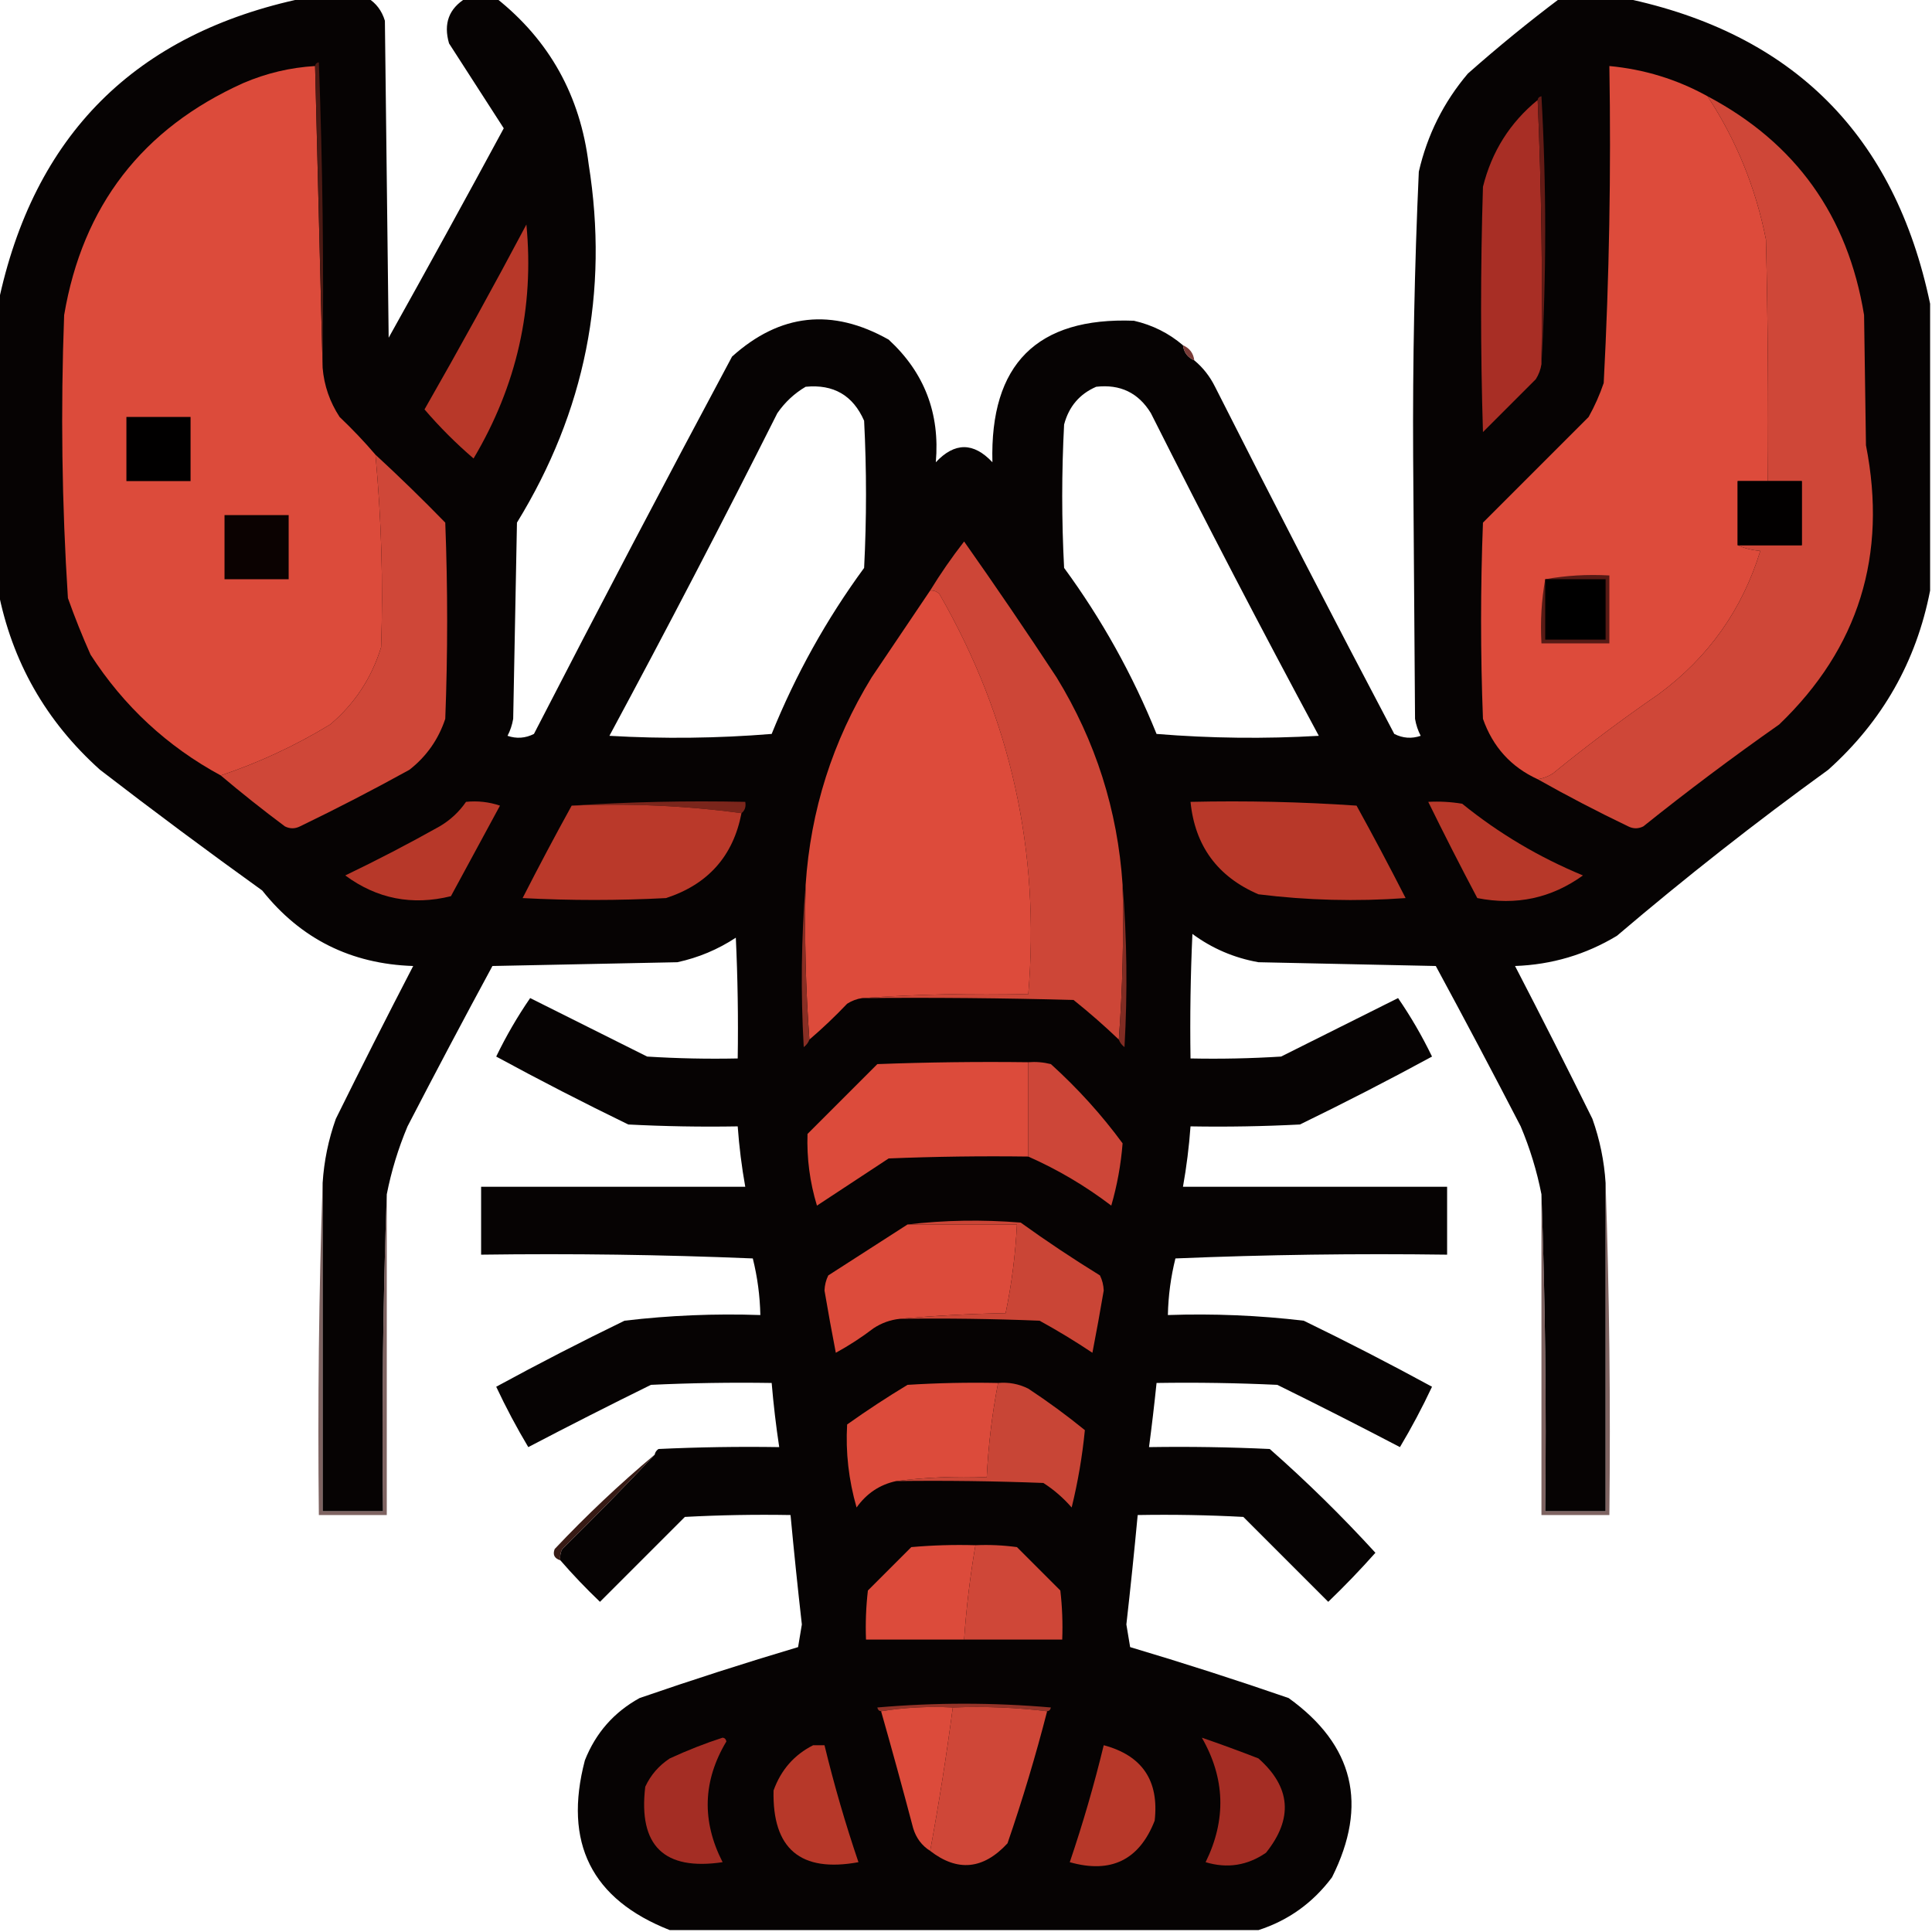 <?xml version="1.0" encoding="UTF-8"?>
<!DOCTYPE svg PUBLIC "-//W3C//DTD SVG 1.1//EN" "http://www.w3.org/Graphics/SVG/1.1/DTD/svg11.dtd">
<svg xmlns="http://www.w3.org/2000/svg" version="1.1" width="512px" height="512px" style="shape-rendering:geometricPrecision; text-rendering:geometricPrecision; image-rendering:optimizeQuality; fill-rule:evenodd; clip-rule:evenodd" xmlns:xlink="http://www.w3.org/1999/xlink">
<g><path style="opacity:0.988" fill="#040100" d="M 80.5,-0.5 C 86.167,-0.5 91.833,-0.5 97.5,-0.5C 99.696,0.854 101.196,2.854 102,5.5C 102.333,33.5 102.667,61.5 103,89.5C 113.301,71.064 123.467,52.564 133.5,34C 128.682,26.51 123.849,19.01 119,11.5C 117.474,6.239 118.974,2.239 123.5,-0.5C 126.167,-0.5 128.833,-0.5 131.5,-0.5C 145.601,10.688 153.768,25.355 156,43.5C 161.404,77.386 155.071,109.052 137,138.5C 136.667,155.833 136.333,173.167 136,190.5C 135.727,192.101 135.227,193.601 134.5,195C 136.902,195.814 139.235,195.647 141.5,194.5C 158.745,161.009 176.245,127.676 194,94.5C 206.7,83.066 220.534,81.566 235.5,90C 244.961,98.704 249.127,109.537 248,122.5C 253,117.167 258,117.167 263,122.5C 262.307,96.526 274.807,84.026 300.5,85C 305.418,86.126 309.752,88.293 313.5,91.5C 313.738,93.404 314.738,94.738 316.5,95.5C 318.796,97.401 320.629,99.734 322,102.5C 337.578,133.323 353.411,163.99 369.5,194.5C 371.765,195.647 374.098,195.814 376.5,195C 375.773,193.601 375.273,192.101 375,190.5C 374.833,167.333 374.667,144.167 374.5,121C 374.362,95.799 374.862,70.633 376,45.5C 378.247,35.74 382.58,27.074 389,19.5C 396.961,12.456 405.128,5.789 413.5,-0.5C 419.167,-0.5 424.833,-0.5 430.5,-0.5C 475.167,8.833 502.167,35.833 511.5,80.5C 511.5,105.833 511.5,131.167 511.5,156.5C 507.843,175.308 498.843,191.141 484.5,204C 465.211,217.965 446.544,232.632 428.5,248C 420.234,252.985 411.234,255.652 401.5,256C 408.477,269.453 415.31,282.953 422,296.5C 423.963,302.016 425.13,307.683 425.5,313.5C 425.5,342.5 425.5,371.5 425.5,400.5C 420.167,400.5 414.833,400.5 409.5,400.5C 409.831,372.328 409.498,344.328 408.5,316.5C 407.292,310.344 405.459,304.344 403,298.5C 395.627,284.254 388.127,270.088 380.5,256C 364.833,255.667 349.167,255.333 333.5,255C 327.052,253.853 321.219,251.353 316,247.5C 315.5,258.495 315.333,269.495 315.5,280.5C 323.507,280.666 331.507,280.5 339.5,280C 349.833,274.833 360.167,269.667 370.5,264.5C 373.864,269.386 376.864,274.552 379.5,280C 367.99,286.255 356.323,292.255 344.5,298C 334.839,298.5 325.172,298.666 315.5,298.5C 315.113,303.874 314.446,309.207 313.5,314.5C 336.833,314.5 360.167,314.5 383.5,314.5C 383.5,320.5 383.5,326.5 383.5,332.5C 359.491,332.167 335.491,332.5 311.5,333.5C 310.274,338.415 309.607,343.415 309.5,348.5C 321.562,348.085 333.562,348.585 345.5,350C 356.99,355.578 368.323,361.411 379.5,367.5C 376.921,372.992 374.088,378.325 371,383.5C 360.245,377.872 349.411,372.372 338.5,367C 327.839,366.5 317.172,366.333 306.5,366.5C 305.915,372.178 305.249,377.845 304.5,383.5C 315.172,383.333 325.839,383.5 336.5,384C 346.318,392.651 355.651,401.817 364.5,411.5C 360.515,415.985 356.349,420.318 352,424.5C 344.5,417 337,409.5 329.5,402C 320.173,401.5 310.839,401.334 301.5,401.5C 300.595,411.169 299.595,420.835 298.5,430.5C 298.833,432.5 299.167,434.5 299.5,436.5C 313.598,440.699 327.598,445.199 341.5,450C 358.793,462.447 362.627,478.28 353,497.5C 347.938,504.271 341.438,508.938 333.5,511.5C 281.5,511.5 229.5,511.5 177.5,511.5C 156.76,503.355 149.26,488.355 155,466.5C 157.872,459.243 162.705,453.743 169.5,450C 183.402,445.199 197.402,440.699 211.5,436.5C 211.833,434.5 212.167,432.5 212.5,430.5C 211.405,420.835 210.405,411.169 209.5,401.5C 200.161,401.334 190.827,401.5 181.5,402C 174,409.5 166.5,417 159,424.5C 155.296,420.964 151.796,417.298 148.5,413.5C 148.351,412.448 148.517,411.448 149,410.5C 157.369,402.298 165.536,393.965 173.5,385.5C 173.611,384.883 173.944,384.383 174.5,384C 185.161,383.5 195.828,383.333 206.5,383.5C 205.646,377.858 204.98,372.191 204.5,366.5C 193.828,366.333 183.161,366.5 172.5,367C 161.589,372.372 150.755,377.872 140,383.5C 136.912,378.325 134.079,372.992 131.5,367.5C 142.677,361.411 154.01,355.578 165.5,350C 177.438,348.585 189.438,348.085 201.5,348.5C 201.393,343.415 200.726,338.415 199.5,333.5C 175.509,332.5 151.509,332.167 127.5,332.5C 127.5,326.5 127.5,320.5 127.5,314.5C 150.833,314.5 174.167,314.5 197.5,314.5C 196.554,309.207 195.887,303.874 195.5,298.5C 185.828,298.666 176.161,298.5 166.5,298C 154.677,292.255 143.01,286.255 131.5,280C 134.136,274.552 137.136,269.386 140.5,264.5C 150.833,269.667 161.167,274.833 171.5,280C 179.493,280.5 187.493,280.666 195.5,280.5C 195.667,269.828 195.5,259.161 195,248.5C 190.241,251.629 185.074,253.796 179.5,255C 163.167,255.333 146.833,255.667 130.5,256C 122.873,270.088 115.373,284.254 108,298.5C 105.541,304.344 103.708,310.344 102.5,316.5C 101.502,344.328 101.169,372.328 101.5,400.5C 96.167,400.5 90.833,400.5 85.5,400.5C 85.5,371.5 85.5,342.5 85.5,313.5C 85.87,307.683 87.037,302.016 89,296.5C 95.69,282.953 102.523,269.453 109.5,256C 93.002,255.466 79.668,248.799 69.5,236C 54.988,225.577 40.655,214.91 26.5,204C 12.157,191.141 3.157,175.308 -0.5,156.5C -0.5,131.167 -0.5,105.833 -0.5,80.5C 8.833,35.833 35.833,8.833 80.5,-0.5 Z M 213.5,102.5 C 220.883,101.772 226.049,104.772 229,111.5C 229.667,124.5 229.667,137.5 229,150.5C 219.03,164.101 210.863,178.768 204.5,194.5C 190.178,195.666 175.845,195.833 161.5,195C 176.716,166.736 191.549,138.236 206,109.5C 208.015,106.588 210.515,104.255 213.5,102.5 Z M 290.5,102.5 C 296.872,101.77 301.706,104.104 305,109.5C 319.451,138.236 334.284,166.736 349.5,195C 335.155,195.833 320.822,195.666 306.5,194.5C 300.137,178.768 291.97,164.101 282,150.5C 281.333,137.833 281.333,125.167 282,112.5C 283.261,107.745 286.095,104.412 290.5,102.5 Z"/></g>
<g><path style="opacity:1" fill="#dc4b3b" d="M 83.5,17.5 C 84.167,44.167 84.833,70.833 85.5,97.5C 85.898,102.193 87.398,106.526 90,110.5C 93.371,113.703 96.537,117.036 99.5,120.5C 101.073,137.469 101.573,154.469 101,171.5C 98.495,179.667 93.995,186.5 87.5,192C 78.296,197.603 68.629,202.103 58.5,205.5C 44.308,197.81 32.808,187.144 24,173.5C 21.804,168.58 19.804,163.58 18,158.5C 16.392,133.536 16.058,108.536 17,83.5C 21.895,54.541 37.728,34.041 64.5,22C 70.589,19.394 76.922,17.894 83.5,17.5 Z"/></g>
<g><path style="opacity:1" fill="#4c1a14" d="M 83.5,17.5 C 83.56,16.957 83.893,16.624 84.5,16.5C 85.5,43.492 85.833,70.492 85.5,97.5C 84.833,70.833 84.167,44.167 83.5,17.5 Z"/></g>
<g><path style="opacity:1" fill="#dd4b3b" d="M 452.5,25.5 C 460.118,37.083 465.285,49.749 468,63.5C 468.5,84.831 468.667,106.164 468.5,127.5C 465.833,127.5 463.167,127.5 460.5,127.5C 460.5,133.167 460.5,138.833 460.5,144.5C 462.292,145.309 464.292,145.809 466.5,146C 461.685,161.627 452.685,174.294 439.5,184C 429.884,190.615 420.55,197.615 411.5,205C 410.255,205.791 408.922,206.291 407.5,206.5C 400.453,203.281 395.62,197.948 393,190.5C 392.333,173.167 392.333,155.833 393,138.5C 402.333,129.167 411.667,119.833 421,110.5C 422.608,107.618 423.941,104.618 425,101.5C 426.466,73.551 426.966,45.551 426.5,17.5C 435.783,18.373 444.449,21.04 452.5,25.5 Z"/></g>
<g><path style="opacity:1" fill="#a82e25" d="M 407.5,26.5 C 408.498,49.661 408.831,72.994 408.5,96.5C 408.291,97.922 407.791,99.255 407,100.5C 402.333,105.167 397.667,109.833 393,114.5C 392.333,92.833 392.333,71.167 393,49.5C 395.334,40.146 400.167,32.479 407.5,26.5 Z"/></g>
<g><path style="opacity:1" fill="#641b16" d="M 407.5,26.5 C 407.56,25.957 407.893,25.624 408.5,25.5C 409.829,49.33 409.829,72.997 408.5,96.5C 408.831,72.994 408.498,49.661 407.5,26.5 Z"/></g>
<g><path style="opacity:1" fill="#cf4738" d="M 452.5,25.5 C 475.862,37.849 489.696,57.183 494,83.5C 494.167,95 494.333,106.5 494.5,118C 500.236,147.11 492.569,171.776 471.5,192C 459.217,200.615 447.217,209.615 435.5,219C 434.167,219.667 432.833,219.667 431.5,219C 423.281,215.059 415.281,210.892 407.5,206.5C 408.922,206.291 410.255,205.791 411.5,205C 420.55,197.615 429.884,190.615 439.5,184C 452.685,174.294 461.685,161.627 466.5,146C 464.292,145.809 462.292,145.309 460.5,144.5C 466.167,144.5 471.833,144.5 477.5,144.5C 477.5,138.833 477.5,133.167 477.5,127.5C 474.5,127.5 471.5,127.5 468.5,127.5C 468.667,106.164 468.5,84.831 468,63.5C 465.285,49.749 460.118,37.083 452.5,25.5 Z"/></g>
<g><path style="opacity:1" fill="#b83829" d="M 139.5,59.5 C 141.619,81.556 136.952,102.223 125.5,121.5C 120.833,117.5 116.5,113.167 112.5,108.5C 121.778,92.273 130.778,75.94 139.5,59.5 Z"/></g>
<g><path style="opacity:0.859" fill="#661c18" d="M 313.5,91.5 C 315.262,92.262 316.262,93.596 316.5,95.5C 314.738,94.738 313.738,93.404 313.5,91.5 Z"/></g>
<g><path style="opacity:1" fill="#010000" d="M 33.5,110.5 C 39.167,110.5 44.833,110.5 50.5,110.5C 50.5,116.167 50.5,121.833 50.5,127.5C 44.833,127.5 39.167,127.5 33.5,127.5C 33.5,121.833 33.5,116.167 33.5,110.5 Z"/></g>
<g><path style="opacity:1" fill="#cf4738" d="M 99.5,120.5 C 105.798,126.297 111.965,132.297 118,138.5C 118.667,155.833 118.667,173.167 118,190.5C 116.186,195.964 113.02,200.464 108.5,204C 98.99,209.255 89.324,214.255 79.5,219C 78.167,219.667 76.833,219.667 75.5,219C 69.646,214.636 63.98,210.136 58.5,205.5C 68.629,202.103 78.296,197.603 87.5,192C 93.995,186.5 98.495,179.667 101,171.5C 101.573,154.469 101.073,137.469 99.5,120.5 Z"/></g>
<g><path style="opacity:1" fill="#020000" d="M 468.5,127.5 C 471.5,127.5 474.5,127.5 477.5,127.5C 477.5,133.167 477.5,138.833 477.5,144.5C 471.833,144.5 466.167,144.5 460.5,144.5C 460.5,138.833 460.5,133.167 460.5,127.5C 463.167,127.5 465.833,127.5 468.5,127.5 Z"/></g>
<g><path style="opacity:1" fill="#0b0201" d="M 59.5,136.5 C 65.167,136.5 70.833,136.5 76.5,136.5C 76.5,142.167 76.5,147.833 76.5,153.5C 70.833,153.5 65.167,153.5 59.5,153.5C 59.5,147.833 59.5,142.167 59.5,136.5 Z"/></g>
<g><path style="opacity:1" fill="#cd4637" d="M 297.5,234.5 C 297.829,248.344 297.496,262.01 296.5,275.5C 292.668,271.836 288.668,268.336 284.5,265C 265.836,264.5 247.17,264.333 228.5,264.5C 242.99,263.504 257.657,263.171 272.5,263.5C 275.699,225.637 267.865,190.304 249,157.5C 248.329,156.748 247.496,156.414 246.5,156.5C 249.243,152.021 252.243,147.688 255.5,143.5C 263.862,155.363 272.029,167.363 280,179.5C 290.35,196.385 296.184,214.718 297.5,234.5 Z"/></g>
<g><path style="opacity:1" fill="#dd4b3b" d="M 246.5,156.5 C 247.496,156.414 248.329,156.748 249,157.5C 267.865,190.304 275.699,225.637 272.5,263.5C 257.657,263.171 242.99,263.504 228.5,264.5C 227.078,264.709 225.745,265.209 224.5,266C 221.297,269.371 217.964,272.538 214.5,275.5C 213.504,262.01 213.171,248.344 213.5,234.5C 214.817,214.716 220.651,196.382 231,179.5C 236.177,171.805 241.343,164.138 246.5,156.5 Z"/></g>
<g><path style="opacity:1" fill="#561a15" d="M 409.5,153.5 C 414.975,152.511 420.642,152.178 426.5,152.5C 426.5,158.5 426.5,164.5 426.5,170.5C 420.5,170.5 414.5,170.5 408.5,170.5C 408.178,164.642 408.511,158.975 409.5,153.5 Z"/></g>
<g><path style="opacity:1" fill="#000000" d="M 409.5,153.5 C 414.833,153.5 420.167,153.5 425.5,153.5C 425.5,158.833 425.5,164.167 425.5,169.5C 420.167,169.5 414.833,169.5 409.5,169.5C 409.5,164.167 409.5,158.833 409.5,153.5 Z"/></g>
<g><path style="opacity:1" fill="#7a251b" d="M 151.5,213.5 C 166.658,212.504 181.991,212.17 197.5,212.5C 197.737,213.791 197.404,214.791 196.5,215.5C 181.871,213.516 166.871,212.85 151.5,213.5 Z"/></g>
<g><path style="opacity:1" fill="#b73829" d="M 123.5,212.5 C 126.572,212.183 129.572,212.516 132.5,213.5C 128.167,221.5 123.833,229.5 119.5,237.5C 109.231,240.035 99.898,238.202 91.5,232C 99.991,227.922 108.324,223.588 116.5,219C 119.331,217.334 121.664,215.168 123.5,212.5 Z"/></g>
<g><path style="opacity:1" fill="#ba392a" d="M 151.5,213.5 C 166.871,212.85 181.871,213.516 196.5,215.5C 194.311,226.862 187.644,234.362 176.5,238C 163.833,238.667 151.167,238.667 138.5,238C 142.719,229.727 147.052,221.561 151.5,213.5 Z"/></g>
<g><path style="opacity:1" fill="#b83829" d="M 315.5,212.5 C 330.182,212.167 344.848,212.501 359.5,213.5C 363.961,221.587 368.294,229.754 372.5,238C 359.43,238.942 346.43,238.609 333.5,237C 322.672,232.344 316.672,224.177 315.5,212.5 Z"/></g>
<g><path style="opacity:1" fill="#b73829" d="M 378.5,212.5 C 381.518,212.335 384.518,212.502 387.5,213C 397.176,220.844 407.842,227.178 419.5,232C 411.123,238.037 401.79,240.037 391.5,238C 387.013,229.525 382.679,221.025 378.5,212.5 Z"/></g>
<g><path style="opacity:1" fill="#812c23" d="M 297.5,234.5 C 298.661,248.661 298.827,262.994 298,277.5C 297.283,276.956 296.783,276.289 296.5,275.5C 297.496,262.01 297.829,248.344 297.5,234.5 Z"/></g>
<g><path style="opacity:1" fill="#882e24" d="M 213.5,234.5 C 213.171,248.344 213.504,262.01 214.5,275.5C 214.217,276.289 213.717,276.956 213,277.5C 212.173,262.994 212.339,248.661 213.5,234.5 Z"/></g>
<g><path style="opacity:1" fill="#dc4b3b" d="M 272.5,281.5 C 272.5,289.833 272.5,298.167 272.5,306.5C 260.162,306.333 247.829,306.5 235.5,307C 229.167,311.167 222.833,315.333 216.5,319.5C 214.614,313.303 213.78,306.97 214,300.5C 220.167,294.333 226.333,288.167 232.5,282C 245.829,281.5 259.163,281.333 272.5,281.5 Z"/></g>
<g><path style="opacity:1" fill="#cd4638" d="M 272.5,281.5 C 274.527,281.338 276.527,281.505 278.5,282C 285.622,288.447 291.956,295.447 297.5,303C 297.056,308.631 296.056,314.131 294.5,319.5C 287.626,314.272 280.293,309.938 272.5,306.5C 272.5,298.167 272.5,289.833 272.5,281.5 Z"/></g>
<g><path style="opacity:0.651" fill="#3a100d" d="M 85.5,313.5 C 85.5,342.5 85.5,371.5 85.5,400.5C 90.833,400.5 96.167,400.5 101.5,400.5C 101.169,372.328 101.502,344.328 102.5,316.5C 102.5,344.833 102.5,373.167 102.5,401.5C 96.5,401.5 90.5,401.5 84.5,401.5C 84.169,371.995 84.502,342.662 85.5,313.5 Z"/></g>
<g><path style="opacity:0.651" fill="#3a100d" d="M 425.5,313.5 C 426.498,342.662 426.831,371.995 426.5,401.5C 420.5,401.5 414.5,401.5 408.5,401.5C 408.5,373.167 408.5,344.833 408.5,316.5C 409.498,344.328 409.831,372.328 409.5,400.5C 414.833,400.5 420.167,400.5 425.5,400.5C 425.5,371.5 425.5,342.5 425.5,313.5 Z"/></g>
<g><path style="opacity:1" fill="#dc4b3b" d="M 240.5,324.5 C 250.167,324.5 259.833,324.5 269.5,324.5C 269.102,332.449 268.102,340.282 266.5,348C 256.991,348.17 247.658,348.67 238.5,349.5C 235.984,349.755 233.65,350.589 231.5,352C 228.337,354.416 225.004,356.582 221.5,358.5C 220.437,353.016 219.437,347.516 218.5,342C 218.559,340.564 218.892,339.231 219.5,338C 226.528,333.489 233.528,328.989 240.5,324.5 Z"/></g>
<g><path style="opacity:1" fill="#ca4536" d="M 240.5,324.5 C 250.325,323.342 260.325,323.175 270.5,324C 277.328,328.915 284.328,333.581 291.5,338C 292.108,339.231 292.441,340.564 292.5,342C 291.563,347.516 290.563,353.016 289.5,358.5C 284.965,355.468 280.298,352.635 275.5,350C 263.171,349.5 250.838,349.333 238.5,349.5C 247.658,348.67 256.991,348.17 266.5,348C 268.102,340.282 269.102,332.449 269.5,324.5C 259.833,324.5 250.167,324.5 240.5,324.5 Z"/></g>
<g><path style="opacity:1" fill="#dc4b3b" d="M 264.5,366.5 C 262.908,374.751 261.908,383.085 261.5,391.5C 253.316,391.174 245.316,391.508 237.5,392.5C 233.159,393.431 229.659,395.764 227,399.5C 224.902,392.173 224.069,384.84 224.5,377.5C 229.698,373.803 235.031,370.303 240.5,367C 248.493,366.5 256.493,366.334 264.5,366.5 Z"/></g>
<g><path style="opacity:1" fill="#c84536" d="M 264.5,366.5 C 267.32,366.248 269.986,366.748 272.5,368C 277.708,371.432 282.708,375.099 287.5,379C 286.825,385.91 285.659,392.743 284,399.5C 281.795,396.96 279.295,394.793 276.5,393C 263.504,392.5 250.504,392.333 237.5,392.5C 245.316,391.508 253.316,391.174 261.5,391.5C 261.908,383.085 262.908,374.751 264.5,366.5 Z"/></g>
<g><path style="opacity:0.953" fill="#2e100a" d="M 173.5,385.5 C 165.536,393.965 157.369,402.298 149,410.5C 148.517,411.448 148.351,412.448 148.5,413.5C 146.915,412.998 146.415,411.998 147,410.5C 155.421,401.574 164.254,393.241 173.5,385.5 Z"/></g>
<g><path style="opacity:1" fill="#dc4b3b" d="M 258.5,409.5 C 257.081,417.773 256.081,426.106 255.5,434.5C 246.833,434.5 238.167,434.5 229.5,434.5C 229.334,430.154 229.501,425.821 230,421.5C 233.833,417.667 237.667,413.833 241.5,410C 247.157,409.501 252.824,409.334 258.5,409.5 Z"/></g>
<g><path style="opacity:1" fill="#cf4738" d="M 258.5,409.5 C 262.182,409.335 265.848,409.501 269.5,410C 273.333,413.833 277.167,417.667 281,421.5C 281.499,425.821 281.666,430.154 281.5,434.5C 272.833,434.5 264.167,434.5 255.5,434.5C 256.081,426.106 257.081,417.773 258.5,409.5 Z"/></g>
<g><path style="opacity:1" fill="#943328" d="M 277.5,453.5 C 269.35,452.507 261.017,452.174 252.5,452.5C 245.978,452.177 239.645,452.51 233.5,453.5C 232.957,453.44 232.624,453.107 232.5,452.5C 247.833,451.167 263.167,451.167 278.5,452.5C 278.376,453.107 278.043,453.44 277.5,453.5 Z"/></g>
<g><path style="opacity:1" fill="#dc4b3b" d="M 252.5,452.5 C 250.815,465.342 248.815,478.008 246.5,490.5C 244.292,489.106 242.792,487.106 242,484.5C 239.261,474.12 236.428,463.787 233.5,453.5C 239.645,452.51 245.978,452.177 252.5,452.5 Z"/></g>
<g><path style="opacity:1" fill="#cf4738" d="M 252.5,452.5 C 261.017,452.174 269.35,452.507 277.5,453.5C 274.465,465.308 270.965,476.975 267,488.5C 260.584,495.447 253.751,496.114 246.5,490.5C 248.815,478.008 250.815,465.342 252.5,452.5 Z"/></g>
<g><path style="opacity:1" fill="#a42d24" d="M 191.5,460.5 C 192.043,460.56 192.376,460.893 192.5,461.5C 186.251,471.935 185.917,482.602 191.5,493.5C 175.97,495.804 169.137,489.137 171,473.5C 172.449,470.384 174.616,467.884 177.5,466C 182.161,463.849 186.828,462.016 191.5,460.5 Z"/></g>
<g><path style="opacity:1" fill="#b73829" d="M 215.5,462.5 C 216.5,462.5 217.5,462.5 218.5,462.5C 221.031,472.955 224.031,483.289 227.5,493.5C 212.149,496.309 204.649,489.975 205,474.5C 206.963,469.044 210.463,465.044 215.5,462.5 Z"/></g>
<g><path style="opacity:1" fill="#b73829" d="M 292.5,462.5 C 302.705,465.229 307.205,471.895 306,482.5C 301.923,492.925 294.423,496.592 283.5,493.5C 286.969,483.289 289.969,472.955 292.5,462.5 Z"/></g>
<g><path style="opacity:1" fill="#a52d24" d="M 318.5,460.5 C 323.51,462.226 328.51,464.06 333.5,466C 342.093,473.605 342.759,481.938 335.5,491C 330.567,494.393 325.234,495.227 319.5,493.5C 325.022,482.273 324.689,471.273 318.5,460.5 Z"/></g>
</svg>
